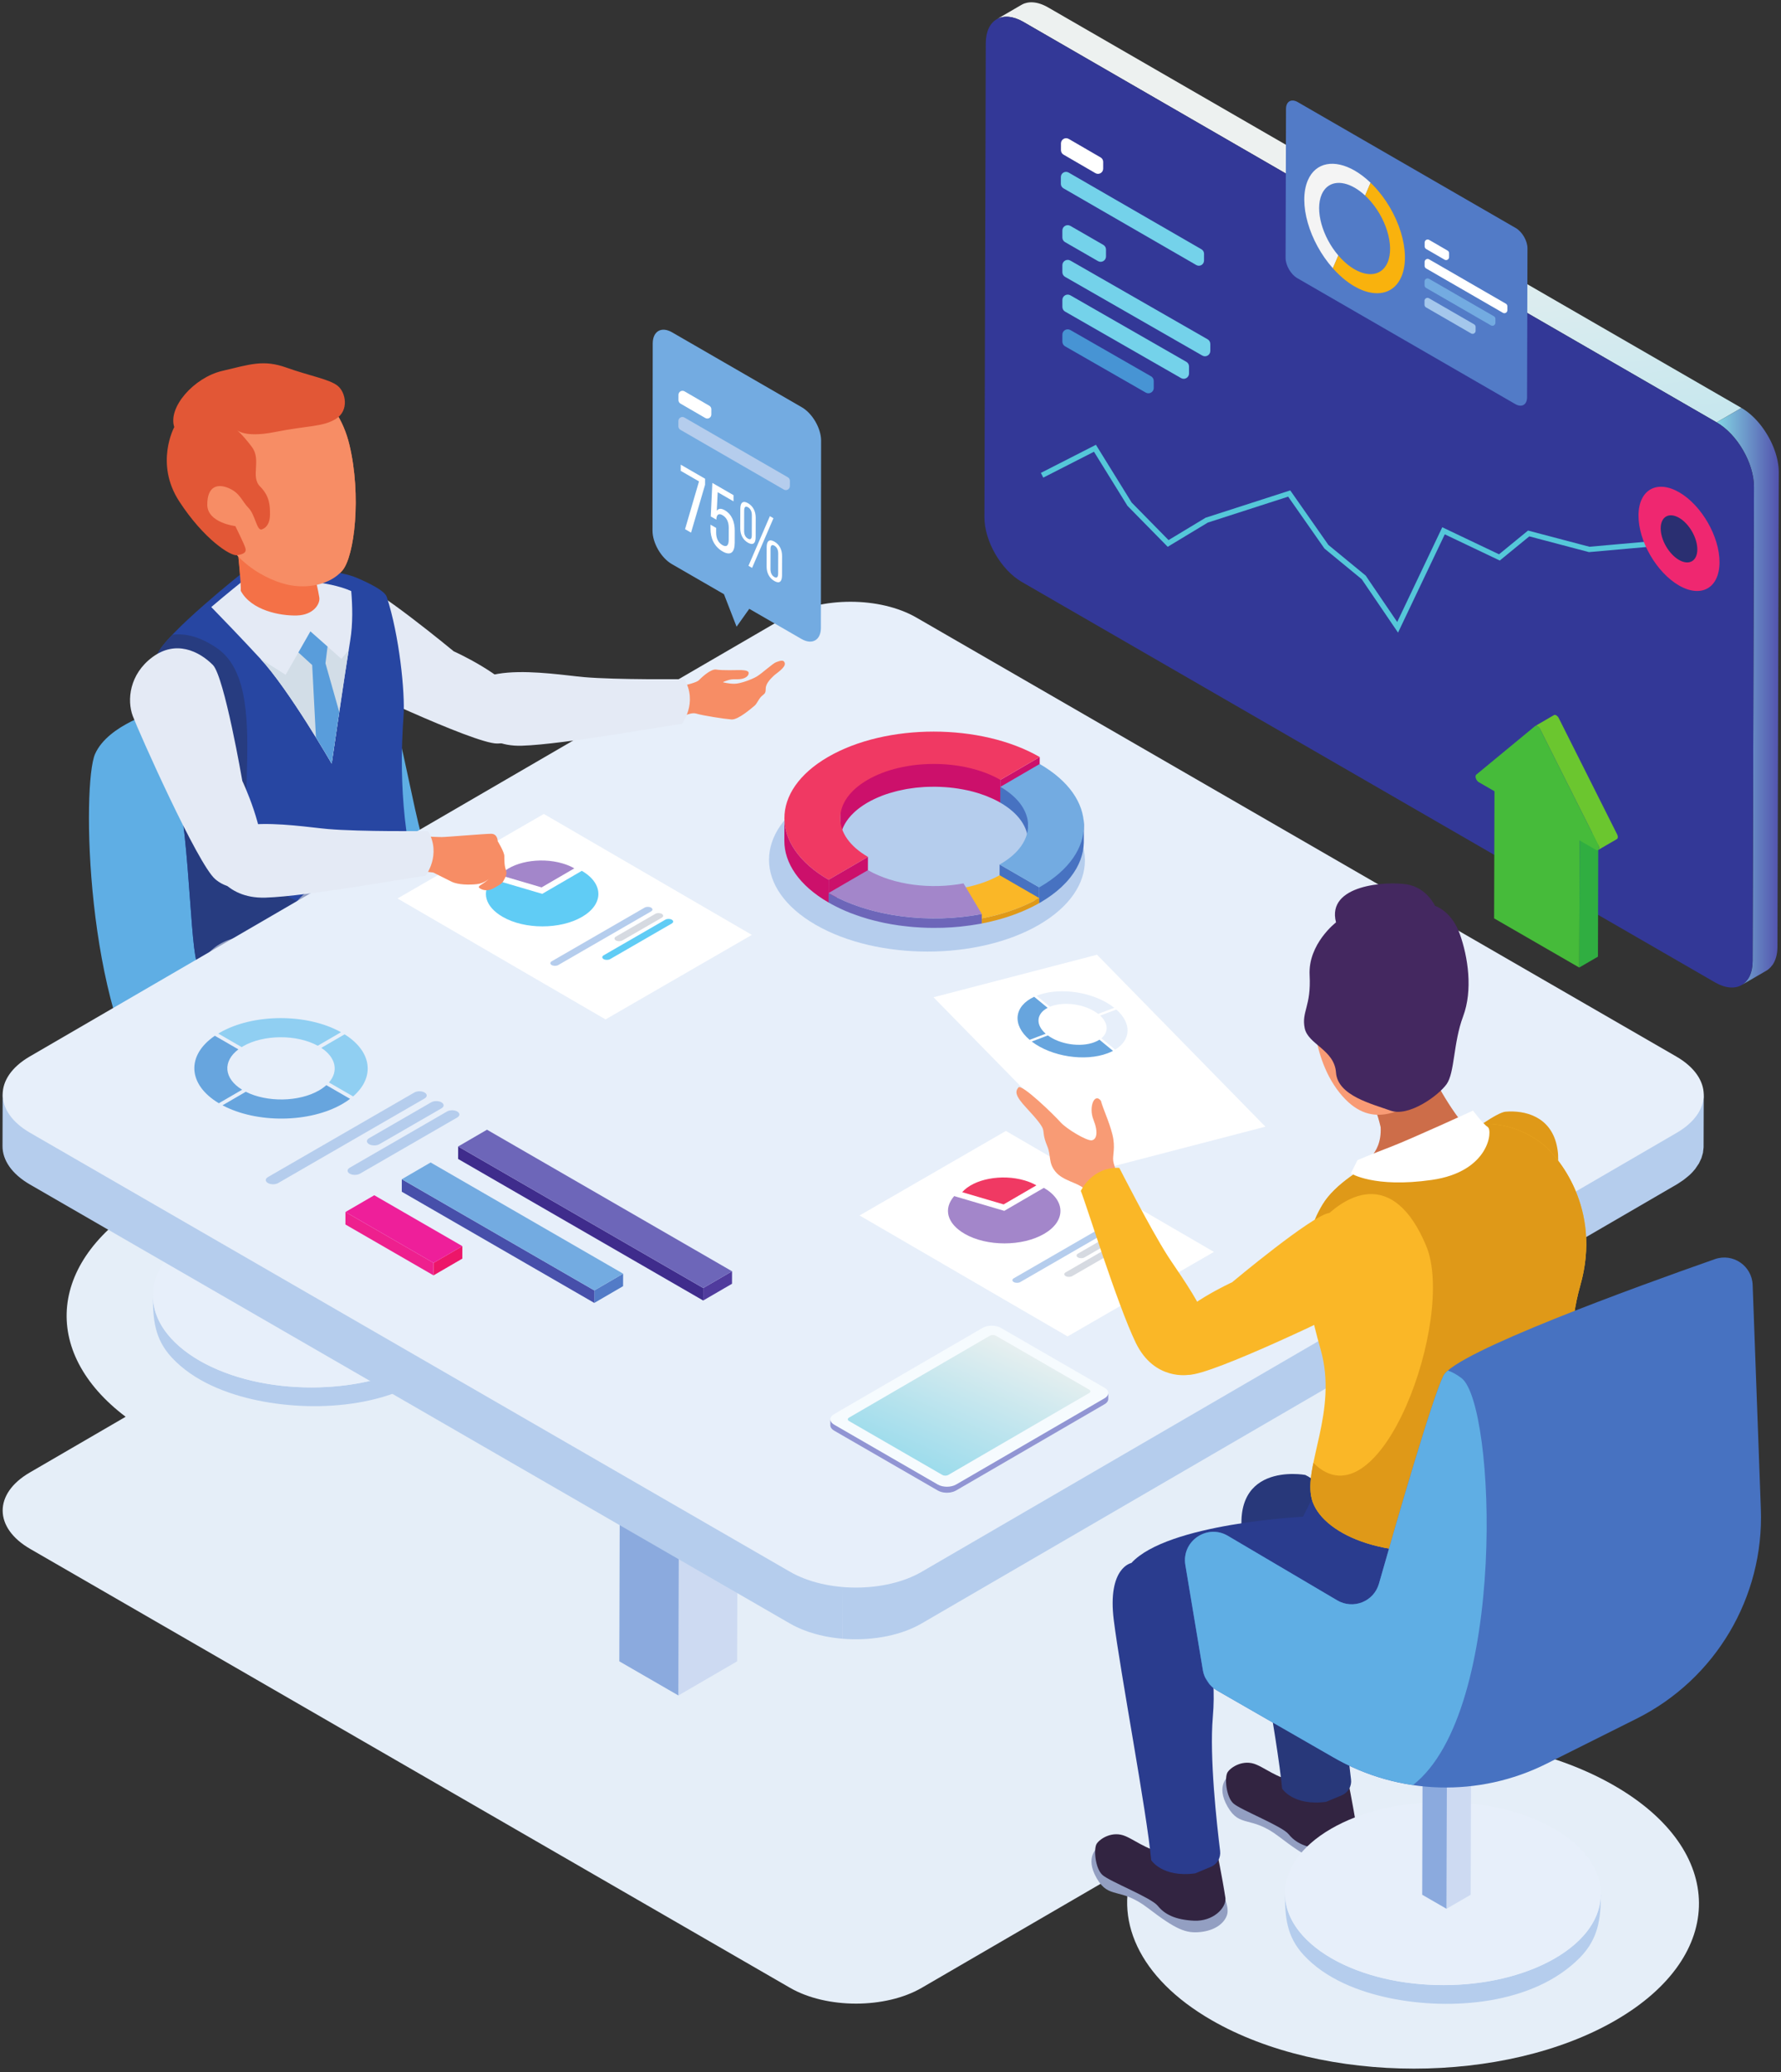 <svg width="448" height="521" viewBox="0 0 448 521" fill="none" xmlns="http://www.w3.org/2000/svg">
<rect x="0" y="0" width="448" height="521" fill="#333333" stroke="none"/>
<path d="M355.679 520.086C337.263 520.086 318.825 516.02 304.737 507.886C286.285 497.233 279.869 482.244 285.499 468.597L231.861 499.767C227.301 502.417 221.312 503.743 215.315 503.743C209.319 503.743 203.315 502.417 198.725 499.768L7.588 389.416C-1.593 384.115 -1.641 375.521 7.48 370.22L31.605 356.2C9.976 339.869 11.97 316.424 37.664 301.492C51.657 293.36 70.02 289.297 88.411 289.297C103.789 289.297 119.191 292.14 132.059 297.823L197.375 259.865C201.935 257.216 207.924 255.891 213.92 255.891C219.917 255.891 225.921 257.216 230.512 259.865L421.648 370.219C430.829 375.52 430.877 384.112 421.756 389.413L338.251 437.94C343.817 437.16 349.513 436.769 355.213 436.769C373.611 436.769 392.032 440.836 406.12 448.969C434.296 465.237 434.477 491.619 406.484 507.886C392.487 516.02 374.093 520.086 355.679 520.086" fill="#E5EEF8"/>
<path d="M117.833 327.099C117.08 335.473 109.197 341.161 102.087 344.227C94.341 347.564 85.827 348.911 77.424 348.803C68.848 348.692 60.092 347.051 52.359 343.247C45.611 339.925 38.448 333.903 38.471 325.711C38.455 331.676 38.872 336.605 43.171 341.263C48.705 347.257 57.037 350.487 64.875 352.105C80.167 355.261 100.987 353.737 112.603 341.965C117.276 337.229 117.915 332.237 117.932 325.937C117.916 326.325 117.883 326.713 117.833 327.099Z" fill="#B5CDED"/>
<path d="M106.195 309.54C121.76 318.528 121.861 333.1 106.396 342.087C90.932 351.075 65.755 351.075 50.191 342.087C34.624 333.1 34.56 318.528 50.025 309.54C65.489 300.553 90.631 300.553 106.195 309.54Z" fill="#E7EFFA"/>
<path d="M85.28 291.375L85.181 326.105L79.107 329.636L79.204 294.907L85.28 291.375" fill="#CDDAF2"/>
<path d="M79.204 294.907L79.107 329.636L72.991 326.105L73.088 291.375L79.204 294.907Z" fill="#8BAADE"/>
<path d="M85.28 291.375L79.204 294.907L73.088 291.375L79.165 287.844L85.28 291.375Z" fill="#5FA6DF"/>
<path d="M39.688 178.768C39.688 178.768 27.235 182.089 23.914 189.56C20.593 197.032 21.424 253.485 38.857 276.732C56.292 299.976 88.669 303.299 96.141 299.976C103.612 296.656 146.783 275.072 150.104 264.279C153.424 253.485 136.821 245.184 127.689 241.033C118.556 236.883 112.745 231.071 107.764 216.127C102.783 201.184 100.292 175.447 94.48 171.296C88.669 167.145 74.556 160.504 39.688 178.768" fill="#5FAEE4"/>
<path d="M114.123 163.747C114.123 163.747 93.694 146.835 89.54 146.443C84.556 146.053 78.339 147.747 76.716 154.812C75.092 161.877 78.858 167.253 82.604 169.309C86.351 171.365 119.225 186.965 125.037 186.935C130.848 186.904 134.557 181.904 130.789 175.697C127.021 169.491 114.123 163.747 114.123 163.747" fill="#E4EAF5"/>
<path d="M78.808 142.581C78.808 142.581 78.767 142.841 78.849 143.252C79.153 144.768 80.107 148.639 80.329 150.264C80.541 151.821 78.9 154.619 74.672 154.741C70.444 154.864 63.191 153.451 60.557 148.535C60.707 147.631 59.945 138.324 59.121 133.707L78.808 142.581Z" fill="#E25736"/>
<path d="M87.892 111.833C84.837 99.035 74.242 92.205 62.799 95.484C62.799 95.484 50.312 97.359 45.28 108.657C40.248 119.953 48.894 128.817 54.425 134.403C56.755 136.693 58.516 138.463 59.63 139.591C60.032 140.016 60.429 140.449 60.848 140.835L60.967 140.956L60.979 140.944C64.736 144.348 68.944 146.173 72.025 146.928C77.148 148.181 83.076 147.028 86.128 143.432C89.18 139.836 90.947 124.635 87.892 111.833" fill="#F47147"/>
<path d="M61.5 143.585C61.5 143.585 41.388 159.507 39.571 164.563C37.753 169.619 37.992 183.431 42.741 192.411C47.492 201.391 47.588 235.291 49.461 241.829C51.335 248.368 69.279 249.576 80.213 246.897C91.148 244.219 108.517 235.064 105.027 222.651C99.871 204.319 101.096 185.852 101.511 180.019C101.925 174.185 100.445 159.659 97.272 150.028C96.604 147.996 89.439 145.157 89.439 145.157C89.439 145.157 82.008 141.7 61.5 143.585" fill="#2746A2"/>
<path d="M65.147 219.448C56.845 208.932 69.021 172.957 54.632 162.995C50.243 159.956 46.475 159.189 43.353 159.583C41.424 161.607 39.996 163.383 39.571 164.563C37.753 169.619 37.992 183.431 42.741 192.411C47.492 201.391 47.588 235.289 49.461 241.829C51.167 247.781 66.175 249.305 77.104 247.512L92.82 231.071C92.82 231.071 73.449 229.964 65.147 219.448" fill="#273C80"/>
<path d="M60.82 146.283C78.305 144.676 86.352 147.684 88.351 148.608C88.656 152.127 88.802 156.775 88.096 161.027C86.727 169.291 83.436 191.992 83.436 191.992C83.436 191.992 72.648 173.341 65.546 165.665C60.547 160.263 55.626 155.172 53.143 152.624C57.334 149.047 60.82 146.283 60.82 146.283" fill="#E4EAF5"/>
<path d="M78.808 142.581C78.808 142.581 78.767 142.841 78.849 143.252C79.153 144.768 80.107 148.639 80.329 150.264C80.541 151.821 78.9 154.619 74.672 154.741C70.444 154.864 63.191 153.451 60.557 148.535C60.707 147.631 59.945 138.324 59.121 133.707L78.808 142.581Z" fill="#F47147"/>
<path d="M87.892 111.833C84.837 99.035 74.242 92.205 62.799 95.484C62.799 95.484 50.312 97.359 45.28 108.657C40.248 119.953 48.894 128.817 54.425 134.403C56.755 136.693 58.516 138.463 59.63 139.591C60.032 140.016 60.429 140.449 60.848 140.835L60.967 140.956L60.979 140.944C64.736 144.348 68.944 146.173 72.025 146.928C77.148 148.181 83.076 147.028 86.128 143.432C89.18 139.836 90.947 124.635 87.892 111.833" fill="#F78D65"/>
<path d="M85.876 165.644L78.083 158.741L71.848 169.652L65.561 165.683C72.664 173.369 83.436 191.992 83.436 191.992C83.436 191.992 86.181 173.055 87.7 163.477L85.876 165.644" fill="#D2DDE7"/>
<path d="M85.34 179.015L81.868 166.757L82.392 162.559L78.083 158.741L75.057 164.035L78.528 167.203L79.472 185.401C81.837 189.231 83.436 191.992 83.436 191.992C83.436 191.992 84.308 185.977 85.34 179.015Z" fill="#599DDB"/>
<path d="M43.839 107.371C43.839 107.371 38.858 116.503 45.084 126.051C51.311 135.599 57.984 139.847 59.63 139.591C61.273 139.333 62.103 138.919 61.688 137.673C61.273 136.428 59.197 132.277 59.197 132.277C59.197 132.277 52.14 131.447 52.14 126.881C52.14 122.315 54.632 121.484 57.538 122.729C60.443 123.975 60.859 126.051 62.519 127.711C64.179 129.372 64.594 133.523 65.839 133.108C67.084 132.692 67.915 131.447 67.915 129.372C67.915 127.296 67.915 124.805 65.424 122.315C62.934 119.824 65.839 115.673 63.348 112.352C60.859 109.032 59.197 107.787 59.197 107.787C59.197 107.787 60.859 110.277 69.16 108.616C77.462 106.956 81.198 107.371 84.519 105.296C87.839 103.22 87.01 98.655 84.933 96.995C82.859 95.333 77.877 94.503 72.066 92.428C66.254 90.352 62.934 91.597 55.877 93.257C48.82 94.919 42.179 102.389 43.839 107.371" fill="#E25736"/>
<path d="M160.896 357.26C160.896 357.26 160.62 361.412 165.048 364.456C169.475 367.5 170.305 369.436 173.903 370.82C177.5 372.204 180.821 376.909 179.161 380.229C177.5 383.549 169.752 384.103 164.771 382.72C159.789 381.336 158.96 376.909 154.255 375.249C149.551 373.587 147.889 371.651 146.507 370.267C145.123 368.883 145.676 363.349 145.676 363.349L162.556 357.813" fill="#322441"/>
<path d="M182.481 341.209C182.481 341.209 182.205 345.362 186.633 348.406C191.06 351.45 191.891 353.387 195.488 354.769C199.085 356.153 202.407 360.859 200.747 364.179C199.085 367.5 191.337 368.053 186.356 366.669C181.375 365.285 180.544 360.859 175.84 359.197C171.136 357.537 169.475 355.6 168.092 354.216C166.708 352.833 167.261 347.299 167.261 347.299L184.141 341.763" fill="#322441"/>
<path d="M50.757 242.001C50.757 242.001 51.587 245.323 51.587 248.228C51.587 251.133 49.512 259.436 53.663 269.399C57.813 279.361 85.625 281.436 94.757 285.587C103.889 289.739 109.285 293.473 110.947 294.719C112.607 295.965 114.959 313.536 122.155 324.052C129.349 334.569 141.525 355.6 144.292 364.456C144.292 364.456 152.167 366.313 159.236 361.689C162.937 359.267 162.556 357.813 162.556 357.813C162.556 357.813 148.167 326.267 144.847 312.983C141.525 299.7 137.651 284.203 131.563 280.329C125.475 276.455 106.104 262.617 101.676 259.851C97.248 257.084 85.317 248.335 82.98 243.024C80.644 237.712 57.952 229.133 50.757 242.001" fill="#939FC2"/>
<path d="M73.587 228.304C73.587 228.304 74.417 231.624 74.417 234.53C74.417 237.436 72.343 245.738 76.493 255.7C80.644 265.663 108.456 267.737 117.588 271.888C126.72 276.039 132.116 279.776 133.777 281.021C135.437 282.265 137.789 299.839 144.984 310.355C152.18 320.869 164.356 341.903 167.123 350.758C167.123 350.758 174.997 352.615 182.067 347.99C185.768 345.57 185.388 344.116 185.388 344.116C185.388 344.116 170.997 312.568 167.676 299.285C164.356 286.001 160.481 270.506 154.393 266.631C148.305 262.756 128.935 248.92 124.507 246.152C120.079 243.385 108.147 234.636 105.811 229.326C103.475 224.014 80.783 215.436 73.587 228.304" fill="#939FC2"/>
<path d="M185.657 333.263L185.419 417.685L170.649 426.267L170.889 341.847L185.657 333.263" fill="#CDDAF2"/>
<path d="M170.889 341.847L170.649 426.267L155.784 417.685L156.023 333.263L170.889 341.847" fill="#8BAADE"/>
<path d="M185.657 333.263L170.889 341.847L156.023 333.263L170.792 324.681L185.657 333.263" fill="#5FA6DF"/>
<path d="M428.507 275.433C428.485 275.68 428.468 275.925 428.423 276.171C428.385 276.371 428.325 276.572 428.272 276.771C428.211 277.005 428.153 277.239 428.072 277.471C428.004 277.661 427.913 277.852 427.831 278.041C427.724 278.287 427.619 278.529 427.488 278.771C427.395 278.947 427.281 279.119 427.175 279.292C427.005 279.567 426.825 279.84 426.624 280.109C426.429 280.368 426.229 280.628 426.005 280.881L425.852 281.061C425.549 281.391 425.216 281.713 424.864 282.029C424.64 282.233 424.389 282.428 424.144 282.627C423.928 282.799 423.721 282.973 423.489 283.141C423.224 283.336 422.931 283.52 422.644 283.705C422.352 283.897 422.073 284.093 421.756 284.277L231.861 394.632C230.299 395.54 228.568 396.293 226.727 396.889C225.305 397.351 223.817 397.719 222.291 397.993C221.308 398.171 220.309 398.309 219.303 398.411C218.441 398.496 217.573 398.553 216.704 398.584C215.905 398.611 215.104 398.615 214.304 398.595C213.532 398.576 212.761 398.533 211.996 398.472L211.957 412.007C212.723 412.069 213.495 412.111 214.265 412.129C215.065 412.149 215.867 412.145 216.665 412.119C217.535 412.088 218.403 412.031 219.264 411.945C220.272 411.845 221.271 411.705 222.252 411.528C223.779 411.253 225.267 410.885 226.689 410.424C228.529 409.828 230.26 409.076 231.824 408.167L421.717 297.812L422.004 297.643C422.217 297.515 422.4 297.375 422.603 297.244C422.891 297.056 423.185 296.871 423.452 296.677C423.683 296.509 423.889 296.335 424.104 296.161C424.351 295.964 424.601 295.768 424.827 295.565L424.972 295.445C425.272 295.168 425.549 294.884 425.812 294.596L425.969 294.416C426.124 294.239 426.283 294.063 426.424 293.883L426.585 293.644C426.788 293.375 426.967 293.101 427.137 292.827L427.367 292.483L427.451 292.305C427.581 292.065 427.687 291.821 427.792 291.577C427.855 291.435 427.937 291.295 427.992 291.151L428.033 291.005C428.116 290.772 428.173 290.539 428.235 290.305C428.276 290.147 428.339 289.991 428.369 289.832L428.384 289.705C428.429 289.461 428.447 289.215 428.469 288.968C428.483 288.807 428.52 288.648 428.524 288.488L428.528 288.283L428.565 274.748C428.565 274.976 428.528 275.205 428.507 275.433" fill="#B5CDED"/>
<path d="M209.719 398.216C208.935 398.105 208.159 397.972 207.395 397.812C206.565 397.64 205.749 397.441 204.951 397.213C203.973 396.935 203.023 396.615 202.105 396.252C200.916 395.783 199.783 395.243 198.725 394.632L7.588 284.279C2.969 281.612 0.662 278.111 0.671 274.615L0.633 288.149C0.623 291.645 2.93 295.147 7.55 297.813L198.687 408.167C199.744 408.777 200.877 409.317 202.067 409.788C202.984 410.149 203.935 410.471 204.912 410.749C205.711 410.975 206.528 411.176 207.357 411.348C208.12 411.505 208.896 411.64 209.68 411.751C210.433 411.859 211.193 411.943 211.957 412.007L211.996 398.472C211.231 398.408 210.471 398.323 209.719 398.216" fill="#B5CDED"/>
<path d="M421.648 265.619C430.829 270.919 430.877 279.513 421.756 284.813L231.861 395.168C222.741 400.469 207.905 400.469 198.725 395.168L7.588 284.815C-1.592 279.515 -1.641 270.921 7.48 265.621L197.375 155.267C206.496 149.967 221.331 149.967 230.512 155.267L421.648 265.619Z" fill="#E7EFFA"/>
<path d="M216.219 305.588L268.544 335.997L305.351 314.748L253.027 284.339L216.219 305.588" fill="white"/>
<path d="M260.692 298.023L252.459 302.805L242.033 299.735C244.944 296.405 251.971 295.081 257.728 296.777C258.879 297.117 259.776 297.493 260.692 298.023Z" fill="#F03963"/>
<path d="M262.579 298.643C268.111 301.839 268.139 307.019 262.641 310.212C257.145 313.407 248.204 313.408 242.672 310.212C238.245 307.656 237.205 303.935 240.021 300.715L252.624 304.428L262.579 298.643" fill="#A386CA"/>
<path d="M255.009 321.38C254.549 321.645 254.547 322.068 255.003 322.332C255.459 322.596 256.188 322.596 256.645 322.332L280.004 308.847C280.463 308.581 280.465 308.16 280.009 307.895C279.553 307.631 278.825 307.631 278.367 307.895L255.009 321.38Z" fill="#B5CDED"/>
<path d="M271.145 315.183C270.696 315.441 270.695 315.873 271.14 316.133C271.596 316.399 272.341 316.399 272.792 316.139L282.704 310.416C283.163 310.151 283.156 309.724 282.7 309.46C282.253 309.199 281.517 309.195 281.059 309.46L271.145 315.183Z" fill="#D6DAE1"/>
<path d="M268.072 319.88C267.613 320.144 267.603 320.572 268.059 320.836C268.515 321.101 269.251 321.096 269.709 320.832L285.219 311.876C285.677 311.612 285.68 311.191 285.224 310.925C284.768 310.66 284.04 310.66 283.583 310.925L268.072 319.88" fill="#D6DAE1"/>
<path d="M277.825 348.899C279.099 349.635 279.103 350.823 277.841 351.556L240.492 373.243C239.227 373.976 237.177 373.976 235.904 373.243L209.835 358.191C208.564 357.457 208.555 356.268 209.82 355.533L247.169 333.848C248.431 333.115 250.485 333.115 251.756 333.848L277.825 348.899" fill="#F6FBFE"/>
<path d="M278.776 350.332L278.764 350.433L278.744 350.517L278.716 350.613L278.683 350.693L278.636 350.793L278.592 350.864L278.516 350.979L278.464 351.044L278.325 351.192L278.272 351.245L278.172 351.327L278.081 351.399L277.965 351.476L277.841 351.556L240.492 373.243C240.351 373.324 240.196 373.393 240.039 373.457L239.912 373.505L239.607 373.597L239.283 373.68C239.153 373.705 239.023 373.731 238.889 373.747L238.793 373.76C238.612 373.78 238.429 373.789 238.248 373.791H238.161C237.98 373.789 237.801 373.78 237.623 373.76L237.543 373.751C237.365 373.731 237.192 373.7 237.023 373.663L236.928 373.639C236.773 373.601 236.624 373.555 236.477 373.503L236.4 373.475C236.225 373.409 236.059 373.331 235.904 373.243L209.835 358.191C209.355 357.915 209.055 357.572 208.936 357.213C208.896 357.095 208.876 356.973 208.876 356.853L208.867 358.349L208.883 358.529C208.951 358.952 209.265 359.363 209.825 359.687L235.895 374.739C236.041 374.823 236.199 374.897 236.364 374.963L236.391 374.972L236.469 374.999L236.759 375.096L236.919 375.136L237.013 375.159L237.097 375.18L237.417 375.236L237.533 375.248L237.613 375.256L237.733 375.269L238.052 375.288L238.152 375.287H238.239L238.383 375.285C238.504 375.281 238.624 375.273 238.743 375.261L238.784 375.256L238.88 375.243L239.155 375.204L239.273 375.175L239.599 375.093L239.769 375.052L239.903 375.001L240.029 374.953C240.189 374.889 240.341 374.82 240.483 374.739L277.832 353.052L277.872 353.028L277.956 352.972L278.072 352.895L278.163 352.823L278.263 352.741L278.283 352.724L278.316 352.688L278.455 352.54L278.484 352.508L278.507 352.475L278.584 352.361L278.615 352.313L278.627 352.289L278.673 352.189L278.701 352.129L278.707 352.109L278.735 352.013L278.753 351.947L278.755 351.929L278.767 351.827L278.775 351.76L278.776 351.732L278.784 350.237L278.776 350.332" fill="url(#paint0_linear)"/>
<path d="M273.975 349.372C274.383 349.607 274.385 349.989 273.977 350.227L238.528 370.828C238.121 371.064 237.46 371.064 237.053 370.829L213.569 357.271C213.16 357.035 213.159 356.651 213.564 356.416L249.015 335.813C249.421 335.579 250.084 335.579 250.492 335.813L273.975 349.372Z" fill="url(#paint1_linear)"/>
<path d="M99.992 225.889L152.316 256.299L189.123 235.048L136.799 204.64L99.992 225.889Z" fill="white"/>
<path d="M144.464 218.323L136.231 223.107L125.805 220.035C128.716 216.707 135.743 215.383 141.5 217.079C142.652 217.417 143.548 217.795 144.464 218.323Z" fill="#A386CA"/>
<path d="M146.351 218.944C151.884 222.139 151.912 227.319 146.415 230.513C140.917 233.708 131.976 233.708 126.444 230.513C122.017 227.957 120.977 224.236 123.793 221.016L136.396 224.729L146.351 218.944Z" fill="#60CCF5"/>
<path d="M138.781 241.681C138.323 241.947 138.32 242.368 138.776 242.633C139.231 242.897 139.96 242.897 140.417 242.633L163.776 229.147C164.235 228.883 164.237 228.461 163.781 228.196C163.325 227.931 162.597 227.931 162.139 228.196L138.781 241.681" fill="#B5CDED"/>
<path d="M154.919 235.483C154.469 235.743 154.467 236.175 154.913 236.435C155.369 236.699 156.113 236.699 156.564 236.44L166.476 230.717C166.936 230.452 166.929 230.025 166.473 229.76C166.027 229.5 165.289 229.496 164.831 229.76L154.919 235.483" fill="#D6DAE1"/>
<path d="M151.844 240.181C151.387 240.445 151.375 240.872 151.831 241.137C152.287 241.403 153.023 241.397 153.481 241.133L168.992 232.177C169.449 231.913 169.452 231.492 168.997 231.227C168.541 230.961 167.813 230.961 167.355 231.227L151.844 240.181" fill="#60CCF5"/>
<path d="M184.141 319.617L184.133 322.76L176.884 326.973L176.892 323.831L184.141 319.617Z" fill="#503B9D"/>
<path d="M176.892 323.831L176.884 326.973L115.239 291.384L115.248 288.241L176.892 323.831Z" fill="#3F2C8C"/>
<path d="M184.141 319.617L176.892 323.831L115.248 288.241L122.499 284.028L184.141 319.617" fill="#6D66B9"/>
<path d="M156.744 320.223L156.735 323.365L149.489 327.577L149.499 324.433L156.744 320.223Z" fill="#527BC7"/>
<path d="M149.499 324.433L149.489 327.577L101.067 299.62L101.076 296.476L149.499 324.433Z" fill="#474FAA"/>
<path d="M156.744 320.223L149.499 324.433L101.076 296.476L108.321 292.265L156.744 320.223Z" fill="#73ABE1"/>
<path d="M116.303 313.299L116.293 316.441L109.048 320.651L109.057 317.508L116.303 313.299Z" fill="#ED1669"/>
<path d="M109.057 317.508L109.048 320.651L86.889 307.859L86.899 304.715L109.057 317.508Z" fill="#EE208E"/>
<path d="M116.303 313.299L109.057 317.508L86.899 304.715L94.144 300.505L116.303 313.299Z" fill="#EE1F9A"/>
<path d="M67.397 295.935C66.675 296.353 66.671 297.017 67.389 297.435C68.107 297.852 69.255 297.852 69.977 297.435L106.795 276.179C107.519 275.76 107.523 275.096 106.804 274.679C106.085 274.26 104.939 274.26 104.215 274.679L67.397 295.935Z" fill="#B5CDED"/>
<path d="M92.833 286.165C92.124 286.575 92.12 287.255 92.825 287.664C93.544 288.083 94.719 288.083 95.428 287.672L111.052 278.651C111.775 278.235 111.765 277.561 111.047 277.144C110.341 276.735 109.181 276.727 108.457 277.144L92.833 286.165" fill="#B5CDED"/>
<path d="M87.988 293.571C87.265 293.987 87.248 294.66 87.967 295.077C88.685 295.495 89.845 295.487 90.568 295.069L115.016 280.955C115.739 280.537 115.743 279.872 115.024 279.456C114.305 279.037 113.159 279.037 112.435 279.456L87.988 293.571" fill="#B5CDED"/>
<path d="M85.779 259.516L79.928 262.916C74.617 260.017 66.273 260.067 61.105 263.069L60.796 263.26L54.905 259.859L55.22 259.671C63.616 254.791 77.217 254.74 85.779 259.516" fill="#90CFF2"/>
<path d="M86.681 260.048C93.632 264.4 94.351 270.884 88.819 275.656L82.748 272.151C85.183 269.361 84.54 265.899 80.823 263.452L86.681 260.048Z" fill="#90CFF2"/>
<path d="M88.06 276.269C87.483 276.708 86.85 277.132 86.157 277.532C77.882 282.343 64.553 282.463 55.972 277.893L61.83 274.489C67.151 277.184 75.227 277.067 80.272 274.136C80.972 273.728 81.575 273.287 82.087 272.82L88.06 276.269" fill="#67A5DE"/>
<path d="M59.963 263.828C55.965 266.839 56.283 271.153 60.901 273.973L55.051 277.373C47.184 272.672 46.839 265.317 54.044 260.411L59.963 263.828" fill="#67A5DE"/>
<path d="M201.685 102.388C204.373 103.939 206.553 107.715 206.544 110.804L206.492 157.859C206.483 160.947 204.288 162.197 201.601 160.645L188.479 153.069L187.84 153.959L185.28 157.563L182.74 151.015L182.109 149.392L168.988 141.816C166.3 140.264 164.128 136.493 164.137 133.405L164.189 86.351C164.199 83.261 166.384 82.007 169.072 83.559L201.685 102.388" fill="#73ABE1"/>
<path d="M178.936 102.892L178.932 104.217C178.929 104.997 178.084 105.483 177.409 105.091L171.164 101.468C170.849 101.285 170.657 100.949 170.659 100.588L170.663 99.264C170.664 98.483 171.509 97.997 172.185 98.389L178.431 102.013C178.744 102.195 178.937 102.529 178.936 102.892" fill="white"/>
<path d="M198.693 120.881L198.689 122.208C198.688 122.988 197.843 123.473 197.168 123.084L171.147 108.06C170.832 107.879 170.639 107.541 170.639 107.179L170.643 105.852C170.645 105.072 171.489 104.587 172.165 104.976L198.187 120C198.5 120.181 198.695 120.517 198.693 120.881" fill="#B5CDED"/>
<path d="M177.359 120.361L177.355 121.88L173.831 133.912L172.321 133.04L175.831 121.033L171.229 118.377L171.233 116.827L177.359 120.361" fill="white"/>
<path d="M184.515 124.493L184.509 126.044L180.532 123.749L180.301 128.409C180.74 127.809 181.408 127.761 182.323 128.289C184.064 129.296 184.829 131.208 184.824 133.425L184.815 136.461C184.808 138.847 183.816 139.828 181.756 138.637C179.68 137.439 178.712 135.327 178.719 132.941L178.721 131.908L180.144 132.728L180.14 133.88C180.137 135.28 180.628 136.416 181.716 137.044C182.791 137.665 183.301 137.108 183.305 135.707L183.313 132.688C183.317 131.287 182.812 130.143 181.737 129.523C180.911 129.045 180.343 129.252 180.209 130.311L180.208 130.661L178.785 129.839L179.188 121.417L184.515 124.493" fill="white"/>
<path d="M195.74 144.205L195.755 139.152C195.756 138.301 195.468 137.584 194.8 137.197C194.119 136.804 193.827 137.187 193.824 138.037L193.809 143.091C193.807 143.925 194.096 144.676 194.777 145.071C195.445 145.456 195.737 145.039 195.74 144.205V144.205ZM194.804 136.18C196.139 136.952 196.731 138.296 196.727 139.78L196.713 144.667C196.708 146.185 196.111 146.841 194.776 146.071C193.455 145.308 192.833 143.947 192.837 142.429L192.852 137.543C192.856 136.059 193.483 135.417 194.804 136.18" fill="white"/>
<path d="M189.109 134.58L189.123 129.509C189.125 128.676 188.837 127.924 188.155 127.531C187.457 127.129 187.195 127.561 187.193 128.395L187.179 133.465C187.176 134.316 187.436 135.017 188.132 135.42C188.815 135.813 189.107 135.431 189.109 134.58V134.58ZM190.081 135.057C190.077 136.559 189.451 137.2 188.129 136.437C186.823 135.683 186.201 134.321 186.207 132.821L186.22 127.9C186.224 126.416 186.852 125.759 188.157 126.513C189.479 127.276 190.1 128.653 190.096 130.139L190.081 135.057Z" fill="white"/>
<path d="M193.659 129.773L194.557 130.292L189.188 142.777L188.273 142.251L193.659 129.773" fill="white"/>
<path d="M261.165 199.955C276.731 208.941 276.831 223.515 261.365 232.501C245.903 241.488 220.725 241.488 205.16 232.501C189.595 223.515 189.531 208.941 204.995 199.955C220.459 190.968 245.6 190.968 261.165 199.955Z" fill="#B5CDED"/>
<path d="M261.531 190.328L261.516 196.05L251.623 201.799L251.639 196.076L261.531 190.328" fill="#CC106B"/>
<path d="M221.743 200.111L221.944 200.028C222.497 199.817 223.065 199.628 223.64 199.447C224.039 199.321 224.447 199.211 224.855 199.1C225.165 199.016 225.472 198.925 225.787 198.849C226.216 198.745 226.653 198.659 227.089 198.571C227.409 198.505 227.724 198.433 228.047 198.376C228.179 198.353 228.312 198.335 228.444 198.313C228.987 198.224 229.533 198.147 230.084 198.081C230.243 198.061 230.401 198.041 230.56 198.024C231.197 197.956 231.837 197.901 232.48 197.864L232.836 197.845C233.267 197.824 233.7 197.817 234.133 197.809C234.565 197.803 234.996 197.799 235.428 197.804C235.789 197.808 236.149 197.82 236.511 197.833C236.912 197.849 237.309 197.871 237.708 197.897C238.075 197.923 238.437 197.953 238.801 197.989C239.195 198.028 239.588 198.071 239.98 198.121C240.335 198.167 240.688 198.216 241.037 198.271C241.459 198.336 241.875 198.409 242.291 198.488C242.725 198.571 243.161 198.653 243.589 198.751L243.897 198.821C244.5 198.964 245.092 199.125 245.677 199.299C245.845 199.348 246.011 199.401 246.176 199.453C246.661 199.607 247.14 199.769 247.612 199.944C247.749 199.995 247.888 200.041 248.024 200.095C248.452 200.26 248.863 200.444 249.276 200.627C249.479 200.717 249.691 200.799 249.889 200.893C250.484 201.176 251.065 201.476 251.623 201.799L251.639 195.125C251.081 194.803 250.501 194.503 249.905 194.22C249.707 194.125 249.499 194.044 249.297 193.955C248.943 193.797 248.595 193.635 248.229 193.491L248.039 193.42C247.904 193.368 247.765 193.321 247.629 193.271C247.157 193.096 246.679 192.933 246.192 192.78C246.027 192.728 245.861 192.675 245.695 192.625L245.36 192.521C244.884 192.387 244.401 192.263 243.915 192.147L243.605 192.077C243.368 192.024 243.135 191.967 242.895 191.917C242.701 191.877 242.501 191.852 242.305 191.815C241.891 191.736 241.475 191.663 241.053 191.597C240.885 191.571 240.721 191.533 240.552 191.509C240.368 191.484 240.181 191.471 239.997 191.448C239.604 191.397 239.212 191.355 238.816 191.316C238.629 191.297 238.443 191.268 238.253 191.252C238.079 191.239 237.901 191.237 237.725 191.224C237.327 191.197 236.927 191.176 236.528 191.161C236.327 191.152 236.127 191.133 235.925 191.128C235.765 191.124 235.605 191.133 235.445 191.131C235.012 191.125 234.581 191.128 234.148 191.137C233.935 191.14 233.72 191.132 233.505 191.139C233.288 191.147 233.071 191.161 232.853 191.172L232.496 191.191C231.957 191.223 231.419 191.261 230.884 191.315L230.577 191.351C230.417 191.368 230.259 191.389 230.099 191.408C229.549 191.473 229.004 191.551 228.463 191.639C228.329 191.661 228.195 191.68 228.061 191.703L227.869 191.735C227.612 191.78 227.364 191.845 227.109 191.896C226.671 191.985 226.232 192.072 225.803 192.176C225.488 192.252 225.184 192.341 224.875 192.425C224.465 192.537 224.056 192.648 223.656 192.773L223.396 192.848C222.909 193.005 222.431 193.176 221.96 193.355L221.757 193.437C221.243 193.639 220.739 193.856 220.247 194.084C220.1 194.151 219.955 194.219 219.812 194.288C219.265 194.552 218.729 194.828 218.217 195.125L217.929 195.296L217.669 195.459C217.525 195.549 217.381 195.639 217.241 195.731C217.112 195.815 216.989 195.9 216.864 195.985C216.729 196.079 216.595 196.172 216.464 196.268L216.113 196.529C215.988 196.627 215.864 196.723 215.743 196.82L215.417 197.091L215.077 197.389L214.937 197.511L214.819 197.628C214.633 197.804 214.455 197.981 214.284 198.161L214.111 198.341C213.893 198.577 213.688 198.815 213.497 199.056L213.471 199.087L213.348 199.255C213.233 199.407 213.12 199.559 213.015 199.712L212.849 199.967C212.759 200.105 212.672 200.245 212.591 200.385L212.52 200.499L212.431 200.671L212.248 201.027L212.109 201.324C212.056 201.444 212.005 201.563 211.957 201.683L211.891 201.843L211.843 201.988L211.729 202.331L211.639 202.641L211.555 202.987L211.508 203.173L211.489 203.3L211.433 203.653L211.393 203.964L211.368 204.321L211.353 204.529L211.351 205.688L211.333 211.411C211.335 211.272 211.344 211.133 211.352 210.995L211.377 210.637L211.417 210.327L211.472 209.973L211.537 209.66L211.621 209.315L211.713 209.003L211.827 208.661L211.943 208.356L212.092 207.997L212.232 207.699L212.415 207.344L212.575 207.057C212.656 206.917 212.744 206.779 212.833 206.639L212.999 206.387C213.104 206.232 213.217 206.081 213.332 205.929L213.481 205.729C213.672 205.489 213.877 205.251 214.093 205.015L214.267 204.835C214.439 204.655 214.616 204.477 214.803 204.303L215.06 204.061L215.4 203.765L215.727 203.493C215.848 203.396 215.972 203.3 216.097 203.204L216.448 202.941C216.579 202.847 216.712 202.752 216.848 202.66C216.972 202.575 217.096 202.488 217.225 202.404C217.365 202.312 217.509 202.223 217.655 202.133C217.835 202.02 218.013 201.908 218.201 201.799C218.713 201.5 219.251 201.225 219.796 200.961C219.939 200.891 220.084 200.824 220.228 200.757C220.723 200.529 221.225 200.312 221.743 200.111" fill="#CC106B"/>
<path d="M218.327 215.436L218.309 221.157L208.417 226.907L208.433 221.184L218.327 215.436" fill="#CC106B"/>
<path d="M208.433 221.184L208.417 226.907C200.989 222.617 197.28 216.989 197.296 211.371L197.312 205.649C197.297 211.268 201.005 216.896 208.433 221.184" fill="#CC106B"/>
<path d="M261.531 190.328L251.639 196.076C242.38 190.731 227.416 190.731 218.217 196.077C209.019 201.421 209.068 210.089 218.327 215.436L208.433 221.184C193.671 212.661 193.599 198.848 208.26 190.328C222.921 181.807 246.769 181.805 261.531 190.328" fill="#F03963"/>
<path d="M251.639 197.828L251.623 201.799C256.279 204.487 258.604 208.016 258.593 211.542L258.611 205.82C258.621 202.295 256.295 200.516 251.639 197.828" fill="#4772C1"/>
<path d="M261.407 223.099L261.391 227.069L251.432 221.32L251.449 217.349L261.407 223.099Z" fill="#4772C1"/>
<path d="M272.62 206.523C272.609 206.712 272.597 206.903 272.579 207.092C272.563 207.256 272.539 207.421 272.517 207.585C272.489 207.775 272.463 207.963 272.427 208.151C272.397 208.317 272.361 208.483 272.324 208.648C272.283 208.832 272.239 209.016 272.191 209.199C272.144 209.364 272.095 209.531 272.044 209.696C271.988 209.877 271.928 210.06 271.863 210.241C271.805 210.404 271.744 210.565 271.68 210.728C271.604 210.919 271.524 211.109 271.439 211.299C271.368 211.457 271.295 211.616 271.217 211.775C271.125 211.964 271.027 212.152 270.925 212.34C270.843 212.492 270.759 212.644 270.671 212.796C270.54 213.02 270.401 213.243 270.257 213.465C270.171 213.599 270.087 213.735 269.996 213.868C269.828 214.112 269.647 214.356 269.463 214.597L269.227 214.913C268.921 215.299 268.593 215.677 268.249 216.053L267.972 216.341C267.699 216.627 267.416 216.911 267.119 217.191C266.984 217.317 266.848 217.445 266.708 217.572C266.531 217.732 266.349 217.889 266.164 218.047C265.993 218.192 265.821 218.336 265.645 218.479C265.453 218.635 265.255 218.788 265.055 218.941C264.871 219.081 264.687 219.223 264.495 219.361C264.288 219.512 264.073 219.66 263.859 219.808C263.66 219.945 263.463 220.081 263.257 220.215C263.033 220.361 262.805 220.505 262.573 220.648C262.285 220.828 262.001 221.007 261.7 221.181L261.407 221.347L261.391 227.069L261.685 226.904C261.84 226.813 261.992 226.723 262.144 226.632C262.285 226.547 262.417 226.457 262.555 226.371C262.787 226.227 263.019 226.083 263.243 225.936C263.445 225.803 263.643 225.667 263.84 225.531C264.056 225.383 264.271 225.233 264.479 225.083C264.671 224.944 264.855 224.804 265.037 224.663C265.239 224.509 265.436 224.356 265.629 224.2C265.805 224.057 265.977 223.913 266.148 223.769C266.332 223.611 266.515 223.453 266.692 223.293L266.916 223.099L267.103 222.912C267.4 222.632 267.684 222.349 267.956 222.063L268.233 221.776C268.579 221.4 268.905 221.02 269.209 220.636L269.251 220.587L269.447 220.319C269.631 220.077 269.811 219.835 269.979 219.589C270.071 219.456 270.155 219.32 270.243 219.185C270.385 218.964 270.525 218.743 270.655 218.519L270.768 218.335L270.909 218.061C271.011 217.873 271.108 217.687 271.2 217.497C271.277 217.339 271.352 217.179 271.423 217.02C271.508 216.831 271.587 216.64 271.663 216.449L271.771 216.195L271.848 215.963C271.912 215.781 271.972 215.6 272.028 215.417C272.08 215.252 272.129 215.087 272.173 214.92C272.223 214.737 272.265 214.555 272.307 214.371L272.38 214.073L272.412 213.872C272.445 213.685 272.473 213.497 272.5 213.308C272.524 213.143 272.545 212.979 272.563 212.813C272.581 212.624 272.592 212.435 272.603 212.245L272.627 211.912L272.632 211.581L272.648 205.86C272.647 206.081 272.632 206.301 272.62 206.523" fill="#4772C1"/>
<path d="M261.531 192.079C276.289 200.599 276.361 214.413 261.7 222.933L261.407 223.099L251.449 217.349L251.744 217.184C260.941 211.839 260.893 203.171 251.639 197.828L261.531 192.079" fill="#73ABE1"/>
<path d="M255.812 229.679C256.225 229.521 256.632 229.357 257.033 229.188C257.276 229.087 257.517 228.987 257.755 228.883C258.183 228.695 258.601 228.499 259.017 228.299C259.216 228.203 259.417 228.111 259.613 228.013C260.217 227.711 260.812 227.397 261.391 227.069L261.407 225.793C260.829 226.121 260.235 226.435 259.631 226.737C259.433 226.835 259.231 226.927 259.031 227.023C258.616 227.223 258.197 227.419 257.771 227.607C257.533 227.711 257.292 227.811 257.051 227.912C256.647 228.08 256.241 228.245 255.829 228.403C255.577 228.5 255.324 228.595 255.069 228.688C254.647 228.841 254.22 228.988 253.791 229.131C253.521 229.221 253.252 229.312 252.979 229.399C252.772 229.463 252.565 229.524 252.357 229.587C251.979 229.7 251.597 229.809 251.213 229.915C251 229.973 250.787 230.032 250.572 230.088C250.167 230.195 249.757 230.293 249.348 230.391C249.157 230.436 248.971 230.483 248.78 230.527C248.181 230.661 247.564 230.789 246.956 230.905V232.181C247.564 232.065 248.167 231.937 248.764 231.801C248.955 231.759 249.14 231.712 249.329 231.667C249.741 231.571 250.149 231.471 250.556 231.364C250.771 231.308 250.984 231.249 251.197 231.191C251.581 231.085 251.963 230.976 252.34 230.863C252.548 230.801 252.756 230.739 252.964 230.673L253.284 230.577C253.451 230.524 253.609 230.461 253.775 230.407C254.204 230.264 254.631 230.117 255.052 229.964C255.307 229.871 255.561 229.776 255.812 229.679" fill="#DF9918"/>
<path d="M261.407 225.793C257.191 228.192 252.241 229.893 246.972 230.905L242.367 223.213C245.679 222.592 248.796 221.533 251.449 220.044L261.407 225.793" fill="#FAB727"/>
<path d="M245.348 230.076C244.971 230.137 244.593 230.201 244.213 230.256C243.772 230.32 243.327 230.372 242.881 230.427C242.503 230.473 242.125 230.523 241.744 230.563C241.039 230.636 240.333 230.697 239.624 230.748L239.433 230.763C238.648 230.816 237.861 230.851 237.073 230.875C236.872 230.881 236.672 230.883 236.472 230.887C235.891 230.899 235.308 230.904 234.727 230.901C234.485 230.899 234.245 230.897 234.004 230.893C233.361 230.883 232.719 230.863 232.077 230.833C231.955 230.828 231.832 230.825 231.709 230.819C230.952 230.78 230.196 230.725 229.444 230.66C229.245 230.643 229.048 230.621 228.849 230.603C228.265 230.545 227.684 230.481 227.105 230.409C226.896 230.383 226.685 230.357 226.476 230.329C225.725 230.228 224.979 230.116 224.237 229.988L224.223 229.985C223.487 229.859 222.759 229.712 222.035 229.557C221.777 229.503 221.521 229.443 221.265 229.384C220.769 229.272 220.276 229.153 219.787 229.028C219.519 228.959 219.251 228.888 218.985 228.816C218.563 228.7 218.144 228.576 217.727 228.449C217.344 228.335 216.961 228.219 216.584 228.095C216.199 227.969 215.817 227.836 215.439 227.703C215.067 227.571 214.696 227.439 214.331 227.299C213.775 227.085 213.223 226.868 212.683 226.637L212.52 226.571C211.888 226.296 211.271 226.005 210.663 225.705C210.516 225.633 210.369 225.56 210.224 225.485C209.615 225.176 209.015 224.859 208.433 224.524L208.417 226.907C208.999 227.243 209.599 227.559 210.208 227.868C210.353 227.943 210.5 228.016 210.647 228.088C211.255 228.389 211.872 228.679 212.504 228.953L212.665 229.02C213.064 229.191 213.467 229.36 213.875 229.52C214.019 229.577 214.168 229.625 214.313 229.68C214.68 229.821 215.052 229.953 215.425 230.085C215.804 230.22 216.181 230.352 216.565 230.477C216.944 230.601 217.328 230.719 217.713 230.833C217.947 230.904 218.175 230.983 218.411 231.051C218.593 231.103 218.783 231.147 218.968 231.197C219.235 231.271 219.503 231.341 219.772 231.411C220.26 231.536 220.752 231.655 221.248 231.767C221.504 231.825 221.76 231.887 222.019 231.941L222.355 232.017C222.968 232.143 223.584 232.26 224.205 232.368L224.228 232.372C224.84 232.479 225.455 232.576 226.073 232.663C226.201 232.681 226.332 232.695 226.46 232.712C226.669 232.74 226.88 232.765 227.089 232.792C227.668 232.864 228.249 232.928 228.833 232.984C229.031 233.004 229.228 233.025 229.428 233.043L229.733 233.072C230.385 233.125 231.037 233.168 231.692 233.201C231.816 233.208 231.941 233.211 232.065 233.217C232.523 233.237 232.98 233.259 233.44 233.271C233.623 233.276 233.805 233.273 233.987 233.276C234.229 233.28 234.471 233.281 234.711 233.284C235.293 233.287 235.873 233.281 236.456 233.269C236.656 233.265 236.857 233.264 237.057 233.257L237.3 233.253C238.007 233.229 238.712 233.193 239.417 233.145L239.608 233.131C240.232 233.087 240.856 233.037 241.475 232.975L241.727 232.945C242.108 232.905 242.487 232.856 242.865 232.809C243.311 232.755 243.756 232.703 244.197 232.639C244.579 232.584 244.955 232.52 245.332 232.459C245.657 232.405 245.985 232.361 246.308 232.303C246.525 232.263 246.741 232.223 246.956 232.181L246.972 229.799C246.435 229.901 245.891 229.987 245.348 230.076" fill="#6D66B9"/>
<path d="M242.367 222.1L246.972 229.792C233.893 232.305 218.884 230.551 208.433 224.517L218.327 218.768C224.847 222.532 234.197 223.64 242.367 222.1Z" fill="#A386CA"/>
<path d="M263.656 1.871L263.357 1.703C263.228 1.633 263.099 1.565 262.971 1.503C262.843 1.44 262.715 1.38 262.588 1.323C262.463 1.267 262.336 1.214 262.211 1.163C262.084 1.112 261.957 1.064 261.831 1.019L261.757 0.996L261.731 0.987L261.453 0.896C261.323 0.857 261.193 0.821 261.065 0.789C260.935 0.756 260.805 0.728 260.679 0.703C260.539 0.676 260.403 0.653 260.265 0.636L259.989 0.607L259.948 0.603L259.848 0.592C259.697 0.581 259.551 0.576 259.405 0.577C259.24 0.579 259.077 0.585 258.917 0.601C258.732 0.617 258.551 0.644 258.375 0.68L258.361 0.683L258.345 0.688C258.129 0.732 257.919 0.789 257.716 0.86C257.451 0.955 257.196 1.072 256.956 1.213L250.711 4.841C251.136 4.595 251.601 4.42 252.1 4.316L252.119 4.311C252.615 4.211 253.145 4.183 253.704 4.231L253.748 4.235C254.303 4.287 254.884 4.411 255.487 4.615L255.515 4.624C256.128 4.833 256.763 5.124 257.413 5.499L431.812 106.189L438.056 102.56L263.656 1.871" fill="url(#paint2_linear)"/>
<path d="M447.437 118.393C447.432 118.241 447.425 118.089 447.416 117.937C447.407 117.784 447.395 117.632 447.379 117.479C447.364 117.325 447.348 117.171 447.328 117.017C447.308 116.86 447.287 116.701 447.26 116.544L447.257 116.531L447.256 116.52C447.233 116.369 447.207 116.219 447.179 116.067C447.147 115.904 447.115 115.74 447.079 115.576C447.043 115.412 447.004 115.248 446.964 115.083C446.921 114.916 446.879 114.749 446.832 114.583C446.797 114.453 446.757 114.324 446.719 114.195L446.709 114.165L446.688 114.084C446.637 113.923 446.584 113.76 446.531 113.597C446.476 113.439 446.421 113.277 446.363 113.117C446.308 112.964 446.251 112.811 446.191 112.659C446.132 112.505 446.071 112.353 446.007 112.2L445.857 111.851L445.848 111.829L445.813 111.751C445.747 111.597 445.677 111.445 445.605 111.295C445.528 111.128 445.449 110.964 445.367 110.8C445.272 110.611 445.176 110.423 445.076 110.236C444.969 110.035 444.855 109.837 444.741 109.639L444.683 109.535L444.612 109.409C444.389 109.032 444.156 108.661 443.915 108.297C443.721 108.009 443.523 107.725 443.317 107.448C443.181 107.263 443.041 107.08 442.9 106.899C442.78 106.748 442.659 106.597 442.536 106.451C442.417 106.307 442.296 106.165 442.172 106.025C442.052 105.888 441.929 105.752 441.805 105.619L441.732 105.541L441.705 105.513L441.421 105.216C441.291 105.083 441.159 104.952 441.025 104.824C440.888 104.693 440.751 104.564 440.611 104.439C440.472 104.313 440.333 104.192 440.192 104.073L439.979 103.899L439.931 103.86L439.772 103.731C439.636 103.623 439.497 103.517 439.36 103.415C439.223 103.315 439.085 103.219 438.949 103.124C438.816 103.032 438.683 102.944 438.548 102.859C438.417 102.775 438.283 102.693 438.149 102.615L438.056 102.56L431.812 106.189C432.456 106.56 433.083 106.999 433.689 107.489L433.735 107.527C434.333 108.016 434.912 108.556 435.463 109.141L435.488 109.169C436.599 110.353 437.597 111.713 438.439 113.163L438.497 113.268C438.905 113.979 439.277 114.711 439.603 115.456L439.615 115.483C439.947 116.244 440.233 117.017 440.467 117.793L440.475 117.824C440.709 118.601 440.891 119.38 441.013 120.149L441.015 120.159C441.139 120.935 441.201 121.7 441.199 122.447L440.861 241.608C440.86 242.339 440.792 243.015 440.671 243.636L440.657 243.693C440.533 244.303 440.356 244.857 440.127 245.352L440.113 245.384C439.917 245.8 439.668 246.147 439.407 246.476L439.144 246.801C438.833 247.132 438.497 247.428 438.116 247.649L444.36 244.021C444.741 243.799 445.077 243.504 445.388 243.172L445.649 242.849C445.761 242.708 445.888 242.585 445.989 242.428C446.117 242.227 446.236 242.012 446.344 241.784L446.357 241.753L446.369 241.725C446.44 241.572 446.509 241.415 446.571 241.249C446.631 241.089 446.685 240.924 446.735 240.753C446.781 240.597 446.823 240.437 446.861 240.272L446.903 240.065L446.913 240.007L446.953 239.811C446.977 239.664 447 239.513 447.02 239.361C447.039 239.212 447.055 239.06 447.067 238.907C447.08 238.761 447.087 238.612 447.095 238.463C447.1 238.312 447.104 238.16 447.105 238.005V237.979L447.443 118.819C447.444 118.677 447.441 118.535 447.437 118.393" fill="url(#paint3_linear)"/>
<path d="M431.813 106.189C437.017 109.193 441.216 116.468 441.199 122.447L440.861 241.608C440.845 247.587 436.617 249.996 431.413 246.992L257.015 146.301C251.811 143.297 247.611 136.023 247.628 130.044L247.965 10.883C247.983 4.904 252.209 2.495 257.413 5.499L431.813 106.189" fill="#333897"/>
<path d="M381.277 57.329C382.913 58.273 384.232 60.56 384.227 62.44L384.121 99.895C384.116 101.775 382.787 102.531 381.151 101.587L326.333 69.937C324.697 68.993 323.377 66.707 323.383 64.828L323.488 27.372C323.495 25.493 324.823 24.736 326.459 25.68L381.277 57.329" fill="#527BC7"/>
<path d="M277.501 40.708L277.497 42.409C277.493 43.411 276.408 44.035 275.541 43.532L267.521 38.879C267.119 38.645 266.871 38.215 266.872 37.748L266.877 36.048C266.88 35.047 267.967 34.423 268.833 34.925L276.853 39.579C277.255 39.812 277.503 40.243 277.501 40.708" fill="white"/>
<path d="M302.872 63.807L302.867 65.511C302.864 66.512 301.78 67.136 300.915 66.635L267.5 47.343C267.095 47.109 266.848 46.679 266.849 46.212L266.853 44.508C266.856 43.507 267.94 42.883 268.807 43.384L302.221 62.676C302.625 62.909 302.873 63.34 302.872 63.807" fill="#74D2EA"/>
<path d="M262.431 120.081L275.185 113.575L283.604 127.172L293.729 137.473L303.82 131.384L324.027 124.867L333.167 137.924L342.532 145.619L351.667 159.049L363.425 134.34L377.26 140.928L384.687 134.852L399.697 138.811L422.403 136.792L422.285 135.464L399.812 137.461L384.368 133.389L377.071 139.36L362.793 132.563L351.461 156.377L343.527 144.709L334.153 137.009L324.555 123.295L303.264 130.163L293.943 135.788L284.659 126.344L275.673 111.829L261.825 118.893L262.431 120.081" fill="#55C7D9"/>
<path d="M340.787 42.905C335.737 39.991 330.956 40.733 328.981 45.328C326.511 51.073 329.32 60.749 335.269 67.443L336.649 64.229C332.62 59.527 330.743 52.881 332.453 48.909C333.847 45.669 337.215 45.147 340.775 47.203C341.641 47.703 342.521 48.357 343.385 49.161L344.765 45.949C343.452 44.685 342.109 43.669 340.787 42.905" fill="#F4F4F4"/>
<path d="M344.765 45.949L343.387 49.16C343.604 49.363 343.821 49.575 344.036 49.797C348.617 54.517 350.856 61.768 349.037 65.999C348.971 66.149 348.9 66.296 348.824 66.439L348.74 66.589C347.415 68.921 344.876 69.492 342.063 68.363C341.623 68.188 341.176 67.969 340.724 67.709L340.363 67.492C340.143 67.355 339.975 67.241 339.809 67.129L339.735 67.076C339.373 66.82 339.015 66.544 338.653 66.235L338.517 66.116C338.384 66 338.251 65.88 338.119 65.756L337.972 65.617C337.797 65.455 337.624 65.284 337.453 65.109C337.176 64.823 336.911 64.528 336.649 64.229L335.269 67.443C335.532 67.737 335.799 68.031 336.073 68.312C336.319 68.564 336.565 68.805 336.813 69.04L337.025 69.239C337.212 69.413 337.403 69.584 337.593 69.751L337.785 69.917C338.297 70.352 338.811 70.753 339.323 71.112L339.445 71.195C339.68 71.361 339.915 71.512 340.145 71.66L340.227 71.709C340.385 71.808 340.545 71.904 340.704 71.996C341.084 72.215 341.46 72.413 341.836 72.592C342.119 72.725 342.385 72.84 342.652 72.947C346.945 74.649 350.791 73.575 352.508 69.575C355.087 63.576 351.912 53.284 345.417 46.591C345.199 46.369 344.983 46.156 344.765 45.949" fill="#F9B20D"/>
<path d="M364.511 63.659L364.507 64.64C364.505 65.22 363.877 65.58 363.376 65.289L358.741 62.6C358.508 62.465 358.365 62.216 358.365 61.948L358.368 60.964C358.371 60.385 358.999 60.025 359.5 60.316L364.136 63.005C364.367 63.14 364.511 63.388 364.511 63.659" fill="white"/>
<path d="M379.173 77.008L379.171 77.993C379.169 78.572 378.543 78.932 378.041 78.643L358.729 67.493C358.495 67.359 358.352 67.109 358.353 66.839L358.356 65.855C358.357 65.276 358.983 64.915 359.484 65.204L378.797 76.355C379.029 76.489 379.175 76.739 379.173 77.008Z" fill="white"/>
<path d="M370.427 83.933C370.301 83.933 370.173 83.901 370.052 83.832L358.7 77.279C358.468 77.143 358.324 76.893 358.324 76.624L358.327 75.64C358.329 75.201 358.689 74.888 359.081 74.888C359.207 74.888 359.336 74.92 359.457 74.989L370.807 81.543C371.04 81.677 371.184 81.927 371.184 82.196L371.181 83.181C371.179 83.62 370.819 83.933 370.427 83.933Z" fill="#A4C7EC"/>
<path d="M376.164 80.172L376.161 81.157C376.16 81.736 375.533 82.096 375.032 81.807L358.715 72.385C358.481 72.251 358.337 72.001 358.339 71.732L358.341 70.747C358.343 70.168 358.969 69.808 359.471 70.097L375.789 79.519C376.023 79.653 376.165 79.903 376.164 80.172" fill="#73ABE1"/>
<path d="M422.389 123.772C416.764 120.524 412.173 123.139 412.155 129.604C412.137 136.068 416.697 143.94 422.323 147.188C427.949 150.436 432.515 147.833 432.533 141.369C432.552 134.905 428.016 127.02 422.389 123.772Z" fill="#EF2770"/>
<path d="M422.364 130.187C419.821 128.719 417.747 129.901 417.737 132.824C417.729 135.747 419.792 139.305 422.335 140.773C424.877 142.241 426.943 141.065 426.951 138.143C426.959 135.22 424.908 131.656 422.364 130.187Z" fill="#2A2F71"/>
<path d="M278.204 62.728V64.481C278.204 65.515 277.085 66.161 276.191 65.645L267.904 60.872C267.487 60.632 267.231 60.188 267.231 59.708V57.955C267.231 56.92 268.349 56.273 269.245 56.791L277.531 61.564C277.948 61.804 278.204 62.248 278.204 62.728Z" fill="#74D2EA"/>
<path d="M304.447 86.472V88.231C304.447 89.263 303.331 89.909 302.435 89.396L267.908 69.603C267.491 69.364 267.233 68.919 267.233 68.439L267.232 66.68C267.232 65.648 268.348 65.001 269.244 65.515L303.771 85.308C304.189 85.547 304.447 85.992 304.447 86.472Z" fill="#74D2EA"/>
<path d="M288.871 98.879C288.648 98.879 288.42 98.823 288.204 98.699L267.913 87.067C267.495 86.828 267.237 86.383 267.237 85.901V84.144C267.237 83.36 267.88 82.797 268.581 82.797C268.804 82.797 269.032 82.855 269.248 82.977L289.54 94.611C289.957 94.851 290.215 95.295 290.215 95.776V97.533C290.216 98.317 289.572 98.879 288.871 98.879Z" fill="#4794D4"/>
<path d="M299.093 92.136L299.095 93.892C299.095 94.925 297.979 95.572 297.084 95.059L267.911 78.335C267.493 78.096 267.236 77.651 267.236 77.169L267.235 75.412C267.235 74.38 268.351 73.733 269.247 74.247L298.419 90.971C298.836 91.209 299.093 91.655 299.093 92.136" fill="#74D2EA"/>
<path d="M397.335 211.295L402.043 208.559L401.952 240.519L397.245 243.255L397.335 211.295Z" fill="#30AE41"/>
<path d="M406.947 210.441V210.403L406.944 210.364L406.941 210.325L406.937 210.285L406.931 210.247L406.924 210.205L406.916 210.164L406.915 210.155L406.913 210.152L406.907 210.121L406.895 210.08L406.883 210.036L406.868 209.993L406.855 209.953L406.839 209.912L406.823 209.871L406.805 209.829L406.785 209.787L406.764 209.744L392.109 180.568L392.091 180.533L392.052 180.463L391.98 180.348L391.932 180.281L391.899 180.236L391.865 180.196L391.835 180.16L391.817 180.141L391.816 180.139L391.803 180.124L391.768 180.089L391.733 180.055L391.696 180.02L391.659 179.987L391.623 179.957L391.584 179.928L391.549 179.903L391.513 179.88L391.479 179.859L391.472 179.855L391.444 179.839L391.411 179.821L391.377 179.805L391.344 179.792L391.309 179.779L391.276 179.768L391.243 179.759L391.207 179.751L391.171 179.745L391.157 179.744L391.156 179.743L391.135 179.741L391.095 179.74L391.053 179.741L391.007 179.748L390.949 179.764L390.88 179.795L386.172 182.531L386.448 182.479H386.449L386.763 182.589C386.881 182.657 386.999 182.755 387.108 182.875L387.109 182.877C387.219 182.997 387.319 183.141 387.401 183.305L402.056 212.479C402.128 212.621 402.176 212.759 402.205 212.888V212.889C402.235 213.019 402.244 213.139 402.236 213.247V213.248L402.161 213.525L402.159 213.531L401.995 213.708L406.701 210.972L406.845 210.833L406.865 210.795L406.869 210.789L406.877 210.776L406.899 210.724L406.915 210.681L406.924 210.637L406.933 210.597L406.939 210.556L406.943 210.519L406.944 210.512V210.511L406.945 210.479L406.947 210.441" fill="#6BC62F"/>
<path d="M386.763 182.589C387 182.727 387.236 182.977 387.401 183.305L402.056 212.479C402.489 213.347 402.103 214.047 401.412 213.648L397.335 211.295L397.245 243.255L375.836 230.895L375.927 198.933L371.985 196.659C371.287 196.255 370.905 195.112 371.351 194.751L386.123 182.565C386.289 182.432 386.527 182.452 386.763 182.589" fill="#46BB3A"/>
<path d="M234.816 250.729L277.168 293.961L318.301 283.265L275.949 240.035L234.816 250.729" fill="white"/>
<path d="M280.289 253.379L276.235 254.912C273.184 252.521 267.904 251.675 264.323 253.028L264.108 253.116L260.744 250.348L260.961 250.261C266.78 248.061 275.381 249.46 280.289 253.379" fill="#E7EFFA"/>
<path d="M280.804 253.809C284.739 257.291 284.511 261.464 280.513 263.897L277.044 261.044C278.876 259.537 278.835 257.281 276.744 255.344L280.804 253.809" fill="#E7EFFA"/>
<path d="M279.969 264.205C279.557 264.421 279.112 264.623 278.633 264.804C272.897 266.972 264.463 265.647 259.521 261.857L263.58 260.323C266.659 262.584 271.775 263.36 275.271 262.037C275.756 261.853 276.184 261.639 276.556 261.397L279.969 264.205" fill="#67A5DE"/>
<path d="M263.521 253.388C260.679 254.871 260.425 257.631 263.047 259.897L258.992 261.432C254.516 257.633 255.072 252.948 260.14 250.607L263.521 253.388" fill="#67A5DE"/>
<path d="M276.085 464.564C276.085 464.564 272.765 466.847 275.879 472.243C278.992 477.639 281.691 474.317 288.748 479.715C295.804 485.111 298.295 486.148 302.029 485.733C305.765 485.317 308.049 483.451 308.672 481.375C309.295 479.3 307.425 475.771 307.425 475.771L276.085 464.564" fill="#939FC2"/>
<path d="M305.973 464.771C305.973 464.771 307.425 471.828 308.256 477.224C308.464 479.715 305.143 483.104 300.369 482.897C295.596 482.689 292.897 481.238 291.237 479.162C289.577 477.086 279.199 473.074 277.332 471.414C275.464 469.752 275.048 464.771 275.879 463.527C276.708 462.28 279.821 460.204 283.143 461.657C286.464 463.111 289.161 465.808 295.804 466.224C302.445 466.639 305.973 464.771 305.973 464.771" fill="#322441"/>
<path d="M309.017 446.576C309.017 446.576 305.696 448.86 308.809 454.255C311.923 459.651 314.621 456.331 321.679 461.727C328.735 467.124 331.225 468.161 334.961 467.747C338.696 467.331 340.98 465.462 341.603 463.387C342.225 461.311 340.357 457.784 340.357 457.784L309.017 446.576" fill="#939FC2"/>
<path d="M338.905 446.784C338.905 446.784 340.357 453.84 341.188 459.236C341.395 461.727 338.075 465.117 333.301 464.909C328.528 464.702 325.829 463.249 324.168 461.173C322.508 459.097 312.131 455.085 310.263 453.424C308.395 451.764 307.979 446.784 308.809 445.537C309.64 444.293 312.753 442.217 316.075 443.671C319.395 445.123 322.092 447.821 328.735 448.236C335.376 448.651 338.905 446.784 338.905 446.784" fill="#322441"/>
<path d="M313.099 389.361C314.759 402.644 321.401 437.513 322.508 449.689C322.508 449.689 325.276 454.117 333.577 453.011L337.519 451.368C339.105 450.707 340.057 449.076 339.845 447.369C339.011 440.655 337.133 423.747 338.005 413.713C339.112 400.984 335.792 393.236 335.792 393.236C336.068 389.084 336.621 374.695 328.319 370.82C328.319 370.82 307.979 367.084 313.099 389.361" fill="#28387A"/>
<path d="M329.98 376.909L327.765 381.336C327.765 381.336 293.728 382.996 284.596 392.959C284.596 392.959 278.508 394.067 280.168 407.349C281.828 420.632 288.471 455.5 289.577 467.677C289.577 467.677 292.344 472.104 300.645 470.997L304.587 469.356C306.175 468.695 307.127 467.064 306.915 465.357C306.08 458.641 304.201 441.735 305.075 431.701C306.181 418.972 302.861 411.223 302.861 411.223C302.861 411.223 317.804 413.991 333.855 420.632C349.905 427.273 363.741 419.525 369.829 416.204C375.917 412.884 378.132 410.669 378.132 410.669C378.132 410.669 385.88 410.669 393.075 404.583C400.269 398.493 401.376 382.443 393.629 373.033C385.88 363.625 329.98 376.909 329.98 376.909Z" fill="#2A3C8E"/>
<path d="M342.156 292.781C342.156 292.781 347.656 290.744 347.295 283.396C345.625 276.161 343.607 275.675 343.607 275.675C343.607 275.675 351.303 268.564 360.583 270.805C360.583 270.805 366.315 282.436 372.8 287.417C372.8 287.417 367.616 301.084 342.156 292.781" fill="#CD6D49"/>
<path d="M354.195 296.932C354.195 296.932 374.533 279.915 378.685 279.499C383.665 279.084 389.892 280.744 391.553 287.801C393.213 294.857 389.477 300.253 385.741 302.329C382.005 304.405 349.212 320.179 343.401 320.179C337.589 320.179 333.855 315.196 337.589 308.972C341.325 302.745 354.195 296.932 354.195 296.932" fill="#DF9918"/>
<path d="M360.42 285.587C360.42 285.587 338.836 292.781 332.748 302.745C326.659 312.707 327.765 323.776 332.195 339.273C336.621 354.769 327.765 368.607 329.98 376.909C332.195 385.211 347.691 392.959 370.383 389.084C393.075 385.211 394.736 376.356 396.396 371.373C398.056 366.393 391.968 342.593 397.503 323.223C403.037 303.852 391.968 290.568 387.54 287.248C383.112 283.927 374.256 279.499 360.42 285.587Z" fill="#FAB727"/>
<path d="M387.54 287.248C383.112 283.925 374.256 279.499 360.42 285.587C360.42 285.587 338.836 292.781 332.748 302.745C331.272 305.159 330.227 307.639 329.542 310.231C338.282 298.869 350.687 293.881 358.76 313.26C366.296 331.345 347.124 384.503 330.372 367.791C329.668 371.276 329.3 374.356 329.98 376.909C332.195 385.211 347.691 392.959 370.383 389.084C393.075 385.211 394.736 376.356 396.396 371.373C398.056 366.393 391.968 342.593 397.503 323.223C403.037 303.852 391.968 290.568 387.54 287.248Z" fill="#DF9918"/>
<path d="M339.804 294.996C339.804 294.996 345.616 298.732 360.143 296.656C374.672 294.581 375.503 284.203 374.256 283.372C373.012 282.543 370.521 279.223 370.521 279.223C370.521 279.223 355.163 286.279 349.765 288.355C344.369 290.429 341.465 291.675 341.465 291.675L339.804 294.996" fill="white"/>
<path d="M330.256 249.751C330.256 249.751 329.012 264.693 336.899 274.656C344.785 284.619 352.672 278.807 357.653 276.316C362.635 273.825 364.709 269.675 366.369 257.637C368.029 245.599 368.029 233.976 359.313 230.24C350.596 226.504 341.049 225.675 335.652 234.807C330.256 243.939 330.256 249.751 330.256 249.751" fill="#F89B75"/>
<path d="M336.068 231.901C336.068 231.901 329.012 237.297 329.425 245.184C329.841 253.071 327.352 254.316 328.181 258.467C329.012 262.617 335.652 263.863 336.068 269.675C336.483 275.485 345.2 277.561 349.765 279.223C354.332 280.883 361.805 275.485 363.88 272.581C365.955 269.675 365.54 262.203 368.029 255.561C370.521 248.92 369.276 240.617 367.2 234.807C365.125 228.995 360.973 227.751 360.973 227.751C360.973 227.751 358.899 223.184 353.917 222.353C348.936 221.524 333.577 222.353 336.068 231.901" fill="#442860"/>
<path d="M402.591 477.364C401.837 485.74 393.956 491.426 386.844 494.492C379.099 497.829 370.584 499.176 362.181 499.068C353.605 498.957 344.849 497.316 337.116 493.512C330.367 490.192 323.205 484.168 323.228 475.976C323.212 481.941 323.631 486.871 327.928 491.528C333.463 497.524 341.795 500.752 349.633 502.371C364.923 505.528 385.745 504.003 397.36 492.231C402.033 487.495 402.672 482.502 402.691 476.203C402.673 476.591 402.64 476.979 402.591 477.364" fill="#B5CDED"/>
<path d="M390.953 459.805C406.519 468.793 406.619 483.365 391.153 492.353C375.691 501.34 350.513 501.34 334.948 492.353C319.381 483.365 319.317 468.793 334.783 459.805C350.247 450.819 375.387 450.819 390.953 459.805" fill="#E7EFFA"/>
<path d="M370.037 441.64L369.939 476.371L363.863 479.901L363.963 445.172L370.037 441.64Z" fill="#CDDAF2"/>
<path d="M363.963 445.172L363.863 479.901L357.748 476.371L357.847 441.64L363.963 445.172" fill="#8BAADE"/>
<path d="M370.037 441.64L363.963 445.172L357.847 441.64L363.921 438.109L370.037 441.64Z" fill="#5FA6DF"/>
<path d="M440.869 323.06C440.695 318.245 435.917 314.973 431.369 316.569C411.517 323.532 366.012 340.025 363.088 345.872C360.303 351.444 351.301 382.569 346.868 398.161C345.587 402.667 340.396 404.731 336.361 402.351L308.859 386.132C303.627 383.045 297.173 387.475 298.171 393.467L302.587 419.961C302.939 422.076 304.221 423.919 306.08 424.987L335.507 441.892C351.952 451.34 372.037 451.92 389.003 443.437L411.688 432.095C431.528 422.175 443.743 401.579 442.932 379.412L440.869 323.06" fill="#4772C1"/>
<path d="M363.088 345.872C360.303 351.444 351.301 382.569 346.868 398.161C345.587 402.667 340.396 404.731 336.361 402.351L308.859 386.132C303.627 383.045 297.173 387.475 298.171 393.467L302.587 419.961C302.691 420.58 302.893 421.163 303.147 421.721C303.497 422.273 303.851 422.824 304.209 423.372C304.74 424.001 305.349 424.568 306.08 424.987L335.507 441.892C341.741 445.473 348.499 447.775 355.412 448.797C379.281 430.273 376.272 352.961 367.616 346.468C366.333 345.507 365.204 344.908 364.207 344.584C363.667 345.055 363.28 345.488 363.088 345.872" fill="#5FAEE4"/>
<path d="M309.917 322.392C309.917 322.392 330.256 305.373 334.408 304.959C339.389 304.543 345.616 306.203 347.276 313.26C348.936 320.316 345.2 325.713 341.465 327.789C337.728 329.864 304.936 345.639 299.124 345.639C293.312 345.639 289.577 340.656 293.312 334.429C297.048 328.203 309.917 322.392 309.917 322.392" fill="#FAB727"/>
<path d="M281.275 295.412C281.275 295.412 280.237 293.336 280.029 291.883C279.821 290.429 280.652 288.561 279.821 285.241C278.992 281.92 277.539 279.015 276.917 276.732C275.256 274.656 273.804 278.392 275.048 281.505C276.295 284.619 275.879 286.485 274.633 286.695C273.388 286.901 268.199 283.788 266.747 282.128C265.295 280.468 256.992 272.372 256.161 273.411C255.331 274.448 255.331 275.485 258.237 278.599C261.143 281.712 262.181 283.165 262.388 283.996C262.595 284.825 262.388 285.656 263.425 288.147C264.464 290.637 263.633 292.299 265.501 294.581C267.369 296.863 270.897 297.279 272.559 298.732C274.219 300.185 274.219 300.185 274.219 300.185L281.275 295.412" fill="#F89B75"/>
<path d="M299.124 345.639C299.124 345.639 290.408 347.299 285.703 337.612C280.999 327.927 272.972 301.915 271.865 299.423C271.865 299.423 274.633 293.336 281.552 293.612C281.552 293.612 289.301 308.832 293.728 315.751C298.156 322.669 313.929 342.869 299.124 345.639" fill="#FAB727"/>
<path d="M170.844 180.641C170.844 180.641 173.551 178.92 175.148 179.412C176.748 179.904 182.281 180.765 184.003 180.888C185.724 181.011 189.168 177.936 189.783 177.444C190.399 176.952 190.767 175.845 191.505 175.108C192.243 174.369 192.612 174.493 192.612 173.14C192.612 171.787 193.965 170.557 194.58 169.943C195.195 169.328 197.653 167.852 197.408 166.745C197.163 165.639 195.932 166.253 195.195 166.5C194.456 166.745 191.628 169.328 190.399 170.065C189.168 170.804 186.217 171.911 184.741 171.911C183.265 171.911 181.913 171.541 181.913 171.541C181.913 171.541 181.544 171.541 183.02 171.049C184.496 170.557 185.356 170.927 186.585 170.68C187.816 170.435 188.431 169.696 188.307 169.083C188.184 168.467 186.585 168.467 185.971 168.467C185.356 168.467 181.667 168.589 180.191 168.344C178.715 168.097 176.256 170.557 175.764 171.049C175.272 171.541 172.689 172.279 171.336 172.403C169.984 172.525 170.844 180.641 170.844 180.641" fill="#F78D65"/>
<path d="M117.919 179.324C117.919 179.324 120.492 187.816 131.255 187.489C142.017 187.164 168.784 182.204 171.504 182.028C171.504 182.028 175.613 176.752 172.159 170.752C172.159 170.752 155.081 170.949 146.897 170.237C138.715 169.525 113.5 164.924 117.919 179.324" fill="#E4EAF5"/>
<path d="M60.951 196.328C60.951 196.328 56.452 170.191 53.556 167.189C50.027 163.649 44.204 160.887 38.372 165.193C32.541 169.5 31.899 176.032 33.404 180.031C34.911 184.031 49.709 217.275 54.14 221.035C58.572 224.795 64.643 223.413 65.823 216.249C67.003 209.084 60.951 196.328 60.951 196.328" fill="#E4EAF5"/>
<path d="M106.311 210.247C106.311 210.247 109.839 210.453 111.084 210.453C112.331 210.453 121.877 209.624 123.537 209.624C125.197 209.624 125.197 211.492 125.197 211.492C125.197 211.492 126.859 214.191 126.859 215.228C126.859 216.265 126.859 217.719 127.273 218.756C127.689 219.793 127.065 220.624 126.651 221.455C126.236 222.284 125.197 222.699 124.16 223.323C123.123 223.944 121.877 223.944 121.047 223.529C120.217 223.115 120.217 222.907 121.255 222.284C122.292 221.661 123.123 220.832 123.123 220.832C123.123 220.832 121.877 222.077 120.009 222.284C118.141 222.492 115.236 222.492 113.576 221.661C111.915 220.832 109.009 219.379 109.009 219.379L105.688 218.964L106.311 210.247" fill="#F78D65"/>
<path d="M53.44 217.513C53.44 217.513 56.013 226.005 66.776 225.679C77.539 225.353 104.305 220.393 107.027 220.219C107.027 220.219 111.135 214.943 107.68 208.941C107.68 208.941 90.603 209.139 82.419 208.427C74.236 207.715 49.023 203.113 53.44 217.513Z" fill="#E4EAF5"/>
<defs>
<linearGradient id="paint0_linear" x1="233.04" y1="271.328" x2="241.796" y2="338.712" gradientUnits="userSpaceOnUse">
<stop stop-color="#CDEAFA"/>
<stop offset="1" stop-color="#9195D3"/>
</linearGradient>
<linearGradient id="paint1_linear" x1="227.568" y1="389.616" x2="252.55" y2="333.656" gradientUnits="userSpaceOnUse">
<stop stop-color="#73D1EA"/>
<stop offset="1" stop-color="#EDF1F0"/>
</linearGradient>
<linearGradient id="paint2_linear" x1="371.541" y1="255.533" x2="332.494" y2="-34.656" gradientUnits="userSpaceOnUse">
<stop stop-color="#73D1EA"/>
<stop offset="0.704" stop-color="#EDF1F0"/>
<stop offset="1" stop-color="#EDF1F0"/>
</linearGradient>
<linearGradient id="paint3_linear" x1="447.443" y1="175.105" x2="431.813" y2="175.105" gradientUnits="userSpaceOnUse">
<stop stop-color="#5252AD"/>
<stop offset="1" stop-color="#84D6E4"/>
</linearGradient>
</defs>
</svg>
